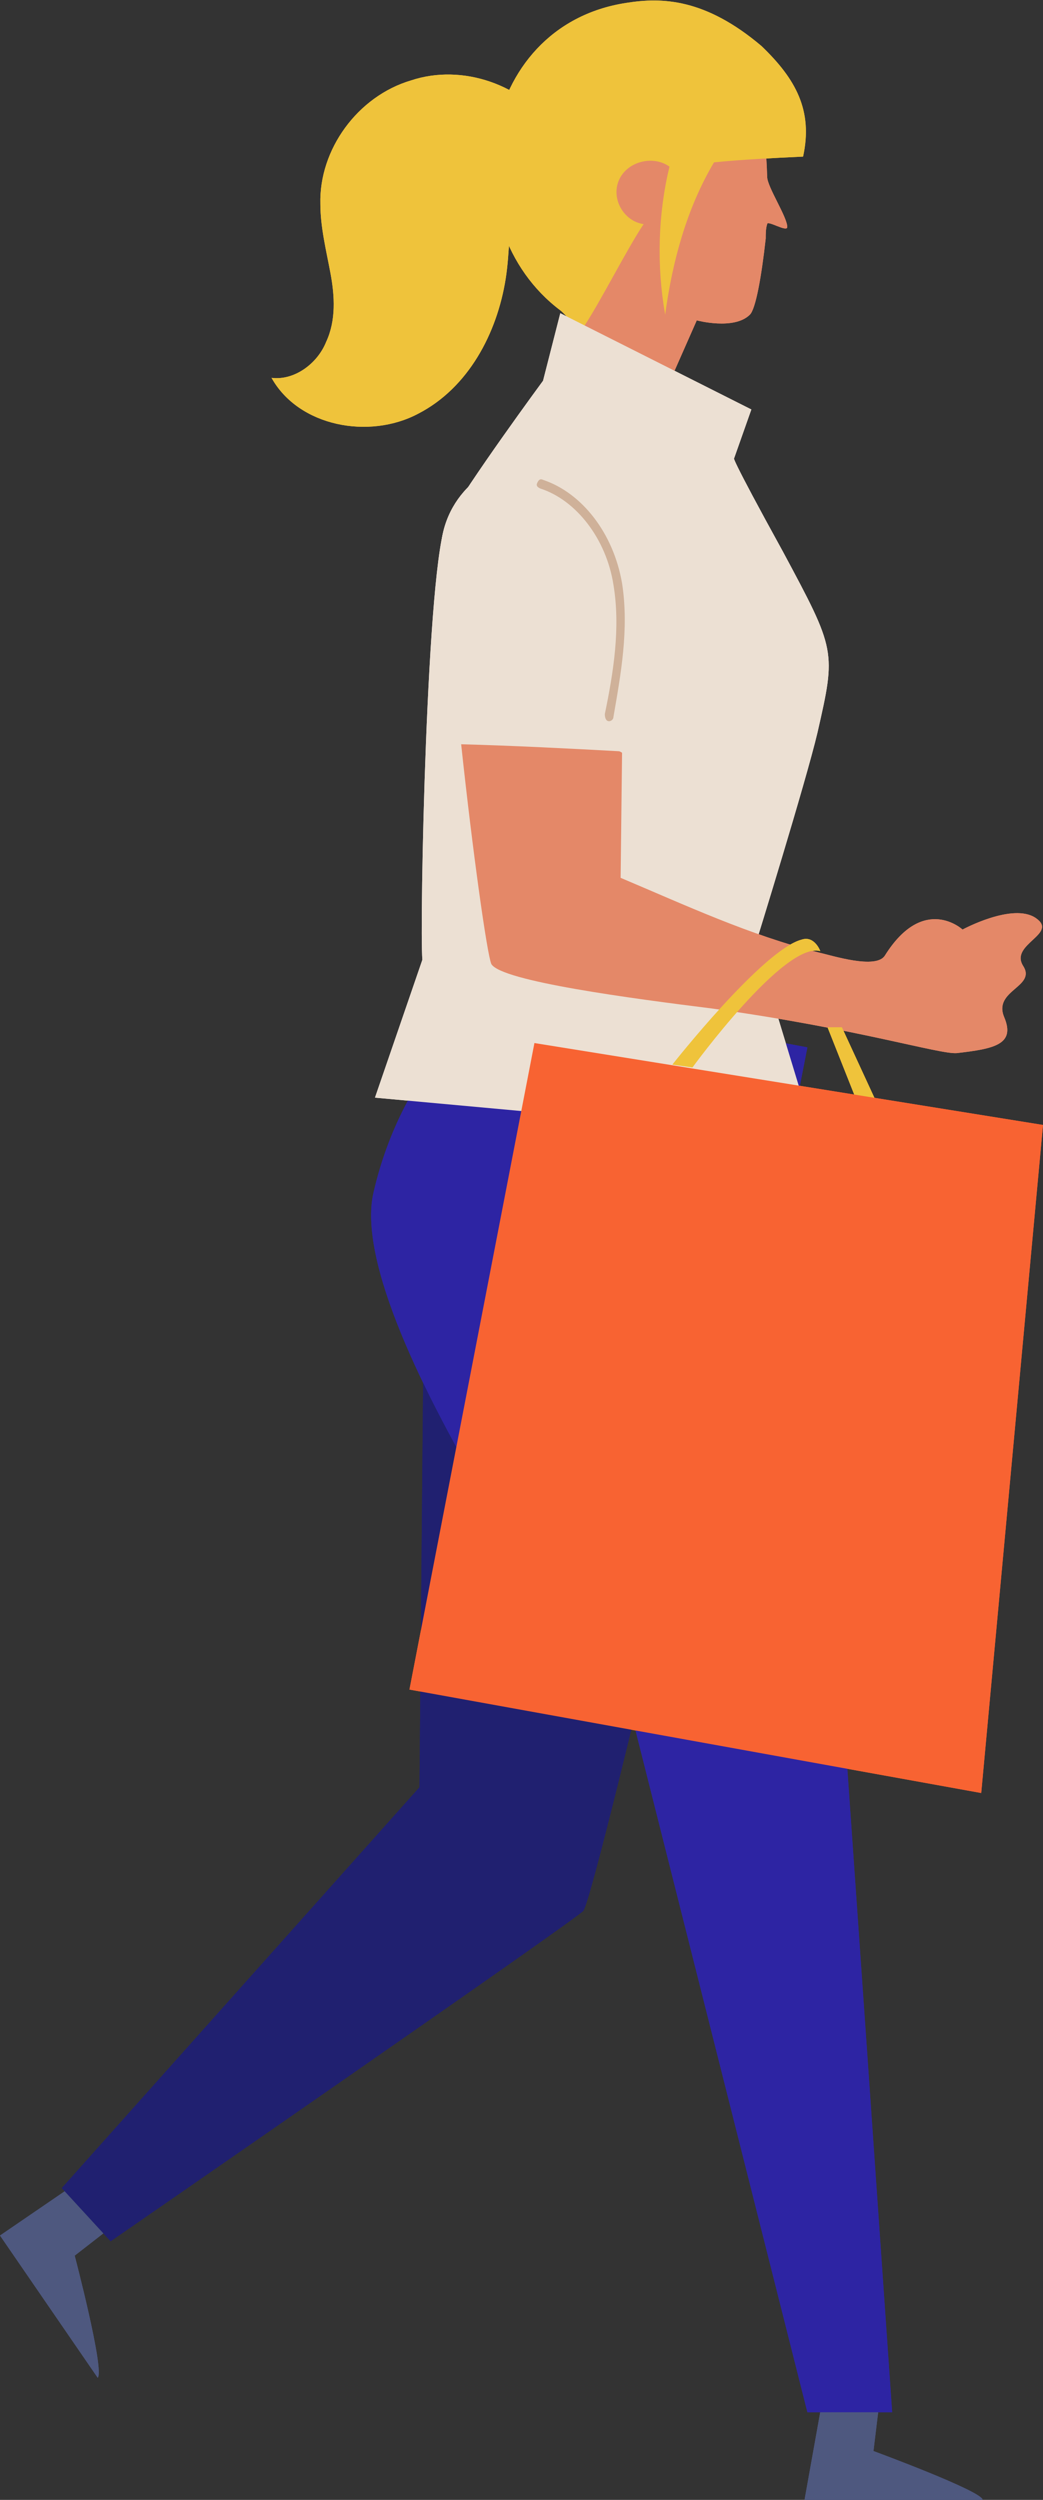 <?xml version="1.0" encoding="utf-8"?>
<!-- Generator: Adobe Illustrator 22.0.0, SVG Export Plug-In . SVG Version: 6.00 Build 0)  -->
<svg version="1.1" id="Layer_1" xmlns="http://www.w3.org/2000/svg" xmlns:xlink="http://www.w3.org/1999/xlink" x="0px" y="0px"
	 viewBox="0 0 72.6 174" style="enable-background:new 0 0 72.6 174;" xml:space="preserve">
<rect x="0" y="0" width="72.6" height="174" fill="#333333" stroke="none"/>
<style type="text/css">
	.st0{fill:#2D24A3;}
	.st1{fill:#B77053;}
	.st2{fill:#ECE0D3;}
	.st3{fill:#E48868;}
	.st4{fill:#464473;}
	.st5{fill:#734E4F;}
	.st6{fill:#393762;}
	.st7{fill:#BA745D;}
	.st8{fill:#563616;}
	.st9{fill:#202070;}
	.st10{fill:#CFB199;}
	.st11{fill:#4E587F;}
	.st12{opacity:0.73;fill:#FFFFFF;enable-background:new    ;}
	.st13{fill:#EFC33B;}
	.st14{fill:#F86332;}
</style>
<g>
	<g>
		<g>
			<g>
				<path class="st0" d="M4386.6-5121.8v60.8h3.8c0,0,6.6-27.7,6.9-30.4s-1-11.2-1-11.2l5.7-22L4386.6-5121.8z"/>
			</g>
		</g>
		<g>
			<g>
				<path class="st0" d="M4384.6-5121.8v60.8h-3.8c0,0-6.6-27.7-6.9-30.4s1-11.2,1-11.2l-5.7-22L4384.6-5121.8z"/>
			</g>
		</g>
		<g>
			<g>
				<polygon class="st1" points="4386.2,-5077.8 4386.6,-5057.9 4386.6,-5053.6 4392.1,-5053.6 4390.1,-5057.3 4395.1,-5077.8 				
					"/>
			</g>
		</g>
	</g>
	<g>
		<g>
			<path class="st2" d="M4396.3-5191.7c1.9,4.5,8.4,5.3,10.6,9.6c1.4,2.9,0.3,6.6-1.9,8.9c-2.3,2.3-5.4,3.6-8.6,4.4
				c-7,1.9-14.5,2.4-21.5,0.2c-2.5-0.8-4.9-1.9-6.8-3.6s-3.4-4.1-3.5-6.7s1.1-5.3,3.3-6.6c1.4-0.8,3.1-1,4.2-2.1
				c1.7-1.6,1.7-4.2,1.6-6.6c-0.1-4.3,0.1-8.7,0.7-13c0.4-3.3,1.2-6.8,3.4-9.3c2.5-2.7,6.5-3.7,10.1-2.9s6.5,3.6,8.1,6.9
				s1.9,7.1,1.2,10.7C4396.5-5198.3,4395-5194.8,4396.3-5191.7z"/>
		</g>
	</g>
	<g>
		<g>
			<path class="st3" d="M4364.2-5137.4c0,0-2.3,4.2-2.5,5.6s-0.2,2.1,0.9,1.8s-0.1,1.9,1.5,1.7c1.6-0.2,4.3-4.5,4.3-4.5l-2.7-3.7
				L4364.2-5137.4z"/>
		</g>
	</g>
	<g>
		<g>
			<path class="st4" d="M4406.4-5120.4c0,0-1.9-27.7-11.7-42l2.5-13.6c0,0,4.2-3.6,3.3-9.1v-7.5c0,0-11.6-5.5-14.4-5.5
				s-15.3,6.1-15.3,6.1s0,5.2,0,7c0,1.9,0.2,6.1,3,8.7l3.1,13.7c0,0-11.2,12-12.7,43.1C4364.2-5119.3,4389.3-5116.5,4406.4-5120.4z"
				/>
		</g>
	</g>
	<g>
		<g>
			<path class="st4" d="M4370.7-5192c-2.2,1.4-3.3,3.1-3.6,4.4s-3.1,28.4-3,32c0.2,3.6-2.8,2.8-1.6,8s-3,4.8-1.1,8.3l0.5,2.8l4,0.9
				l4.1-12l3.6-28.6L4370.7-5192z"/>
		</g>
	</g>
	<g>
		<g>
			<path class="st1" d="M4413.2-5128.1c3.5-0.6-2.3-10.1-6.2-12.6c-3.9-2.5-11.6-4.6-13.6-4.1S4399.6-5125.5,4413.2-5128.1z"/>
		</g>
	</g>
	<g>
		<g>
			<path class="st1" d="M4393.4-5144.8c-1.7,0-2.3,1.6-2.3,3.4c0,1.9,4.1,21.3,7.2,23s13.6,1.4,14.2-1.9s-1.1-10.8-1.1-10.8
				L4393.4-5144.8z"/>
		</g>
	</g>
	<g>
		<g>
			<polygon class="st1" points="4393.4,-5144.8 4375.9,-5194.4 4373,-5193 4391.1,-5141.3 			"/>
		</g>
	</g>
	<g>
		<g>
			<path class="st3" d="M4394.6-5162.4l-3.1,1.8c0,0-3.3-1.4-4.2-1.2l0.7,1.9c0,0-5.5,1.5-5.5,1.8s0,1.7,0,1.7l2-0.4
				c0,0-0.2,1,0,1.2s0.7,0.4,0.7,0.4s0.2,0.8,0.6,1.6s0.4,1.4,1.1,1.9s4.9-1.4,5.4-1.8c0.6-0.3,4.5-4.6,4.5-4.6L4394.6-5162.4z"/>
		</g>
	</g>
	<g>
		<g>
			<path class="st5" d="M4409.1-5127.5c0.6,0,1.2-0.1,1.8-0.2c0.2,0,0.3-0.2,0.2-0.3c0-0.2-0.2-0.3-0.3-0.2
				c-3.5,0.6-7.5-0.8-10.6-3.9c-2.8-2.8-4.6-6.4-6.3-10.1c-0.1-0.1-0.2-0.2-0.4-0.1c-0.1,0.1-0.2,0.2-0.1,0.4
				c1.7,3.8,3.5,7.4,6.4,10.3C4402.5-5129,4405.9-5127.5,4409.1-5127.5z"/>
		</g>
	</g>
	<g>
		<g>
			<path class="st5" d="M4408-5130.3c1.3,0,2.6-0.1,3.9-0.4c0.2,0,0.3-0.2,0.2-0.3c0-0.2-0.2-0.3-0.3-0.2c-1.7,0.3-3.3,0.4-5,0.3
				c-0.2,0-0.3,0.1-0.3,0.3c0,0.2,0.1,0.3,0.3,0.3C4407.2-5130.3,4407.6-5130.3,4408-5130.3z"/>
		</g>
	</g>
	<g>
		<g>
			<path class="st5" d="M4401.8-5119c0.1,0,0.1,0,0.2-0.1s0.1-0.3,0-0.4c-5.4-6.5-8.7-14.6-9.3-23.1c0-0.2-0.2-0.3-0.3-0.3
				c-0.2,0-0.3,0.2-0.3,0.3c0.6,8.5,3.9,16.8,9.4,23.4C4401.6-5119,4401.7-5119,4401.8-5119z"/>
		</g>
	</g>
	<g>
		<g>
			<path class="st5" d="M4385.5-5160.5h0.1c0.2-0.1,0.2-0.2,0.2-0.4l-4-10.9c-0.1-0.2-0.2-0.2-0.4-0.2c-0.2,0.1-0.2,0.2-0.2,0.4
				l4,10.9C4385.2-5160.6,4385.3-5160.5,4385.5-5160.5z"/>
		</g>
	</g>
	<g>
		<g>
			<path class="st4" d="M4400.4-5192.6c3,1.4,8,28,7.3,29.2c-0.6,1.2-8,8.9-10.5,9.7l-2.7-8.7l4.7-4.1l-2.2-9.5L4400.4-5192.6z"/>
		</g>
	</g>
	<g>
		<g>
			<path class="st6" d="M4382.8-5184.2C4382.8-5184.2,4382.9-5184.2,4382.8-5184.2c3.1-0.7,5.9-2.5,7.9-4.9c0.1-0.1,0.1-0.3-0.1-0.4
				c-0.1-0.1-0.3-0.1-0.4,0.1c-1.8,2.4-4.5,4.1-7.4,4.7c-0.2,0-0.3,0.2-0.2,0.4C4382.6-5184.3,4382.7-5184.2,4382.8-5184.2z"/>
		</g>
	</g>
	<g>
		<g>
			<path class="st6" d="M4373.8-5176.2c0.1,0,0.1,0,0.2,0c0.1-0.1,0.2-0.3,0.1-0.4c-1.9-3.1-2.2-7-0.8-10.4l0.1-0.1l-0.1-0.1
				c-0.2-0.4-0.4-0.9-0.6-1.4s-0.4-1-0.7-1.4c-0.1-0.1-0.3-0.2-0.4-0.1s-0.2,0.3-0.1,0.4c0.2,0.4,0.4,0.9,0.7,1.4
				c0.2,0.4,0.4,0.9,0.6,1.3C4371.4-5183.5,4371.7-5179.4,4373.8-5176.2C4373.6-5176.3,4373.7-5176.2,4373.8-5176.2z"/>
		</g>
	</g>
	<g>
		<g>
			<path class="st6" d="M4397.4-5176.2c0.1,0,0.2,0,0.2-0.1c2-3.2,2.3-7.3,0.9-10.8c0.2-0.4,0.4-0.8,0.6-1.3s0.4-0.9,0.6-1.4
				c0.1-0.1,0-0.3-0.1-0.4s-0.3,0-0.4,0.1c-0.2,0.4-0.4,0.9-0.7,1.4c-0.2,0.5-0.4,0.9-0.6,1.4l-0.1,0.1l0.1,0.1
				c1.4,3.3,1.1,7.3-0.8,10.4c-0.1,0.1,0,0.3,0.1,0.4C4397.3-5176.2,4397.4-5176.2,4397.4-5176.2z"/>
		</g>
	</g>
	<g>
		<g>
			<path class="st6" d="M4366.6-5136.8c0.1,0,0.3-0.1,0.3-0.2c0.8-4.4,2.1-8.7,3.6-12.9c0.1-0.2,0-0.3-0.2-0.4
				c-0.1-0.1-0.3,0-0.4,0.2c-1.6,4.2-2.8,8.6-3.6,13C4366.3-5137,4366.4-5136.8,4366.6-5136.8L4366.6-5136.8z"/>
		</g>
	</g>
	<g>
		<g>
			<path class="st6" d="M4397.8-5154.2h0.1c0.1-0.1,0.2-0.2,0.2-0.4l-0.9-2.2c-0.1-0.2-0.2-0.2-0.4-0.2c-0.1,0.1-0.2,0.2-0.2,0.4
				l1,2.2C4397.6-5154.2,4397.7-5154.2,4397.8-5154.2z"/>
		</g>
	</g>
	<g>
		<g>
			<polygon class="st1" points="4385.1,-5077.8 4384.6,-5057.9 4384.6,-5053.6 4379.2,-5053.6 4381.1,-5057.3 4376.2,-5077.8 			"/>
		</g>
	</g>
	<g>
		<g>
			<path class="st3" d="M4388.6-5202.1v6.9c0,0-3.5,5.9-6.7,0.1l0.3-7H4388.6z"/>
		</g>
	</g>
	<g>
		<g>
			<path class="st3" d="M4387.2-5218.4c5.9,0.8,6.9,7.6,5.5,13c-1.1,4-3.5,8.1-7.3,8s-6.1-5.3-6.8-8.5
				C4377.5-5211,4377.7-5219.7,4387.2-5218.4z"/>
		</g>
	</g>
	<g>
		<g>
			<path class="st3" d="M4391.9-5206.9c0,0,0.2-2.3,2.1-1.5c1.8,0.8-0.4,5.9-2.4,5.3S4391.9-5206.9,4391.9-5206.9z"/>
		</g>
	</g>
	<g>
		<g>
			<path class="st3" d="M4379.7-5207c0,0-0.1-2.3-1.9-1.7c-1.9,0.6,0,5.9,2.1,5.4C4381.9-5203.6,4379.7-5207,4379.7-5207z"/>
		</g>
	</g>
	<g>
		<g>
			<path class="st7" d="M4385.3-5197.1c0.9,0,1.8-0.2,2.6-0.7c0.1-0.1,0.2-0.3,0.1-0.4s-0.3-0.2-0.4-0.1c-1.4,0.9-3.4,0.8-4.8-0.2
				c-0.1-0.1-0.3-0.1-0.4,0.1c-0.1,0.1-0.1,0.3,0.1,0.4C4383.3-5197.3,4384.3-5197.1,4385.3-5197.1z"/>
		</g>
	</g>
	<g>
		<g>
			<path class="st8" d="M4382.4-5214.7c-0.1,3.6,0.6,7.3,2.5,10.4s5.1,5.4,8.7,5.8c1.3-3.1,2.2-6.5,1.9-9.9
				c-0.4-3.3-1.9-6.6-4.6-8.6s-6.6-2.5-9.5-0.9c-2.5,1.4-4,4-4.6,6.8c-0.7,2.7-0.6,4.3-0.5,7.1
				C4380.3-5206.3,4382.9-5210,4382.4-5214.7z"/>
		</g>
	</g>
</g>
<g>
	<g>
		<g>
			<g>
				<g>
					<g>
						<path class="st3" d="M4517.8-5182.2l-2.5-9.5c0,0-3.6,1-5.2-0.6c-0.7-0.6-1.3-3.4-1.5-7.8c0-0.5-1.8,0.5-1.8,0
							c0-0.9,3.1-5.2,2.9-7c-1-6.4-0.5-8.1,1.4-9.9c4.1-4,18.5-4.6,20.4,2.4c2,7,1.3,10.4-2.2,20.3l2.2,9.9L4517.8-5182.2z"/>
					</g>
				</g>
			</g>
			<g>
				<g>
					<path class="st2" d="M4514.9-5177.6l-3.2-8c0,0,9.7-6.7,19.1-7.3l2,4.1L4514.9-5177.6z"/>
				</g>
			</g>
			<g>
				<g>
					<path class="st6" d="M4482.4-5000.1l-3.7,11.1c0,0-11.3,0.7-11.6,1.5l16.3,4.5l4.3-15.6L4482.4-5000.1z"/>
				</g>
			</g>
			<g>
				<g>
					<polygon class="st6" points="4568.3,-4982.1 4577.6,-4982.1 4584.4,-4987.4 4576,-5001.1 4571.4,-4998.3 4576.9,-4988.1 
						4575.2,-4984 					"/>
				</g>
			</g>
			<g>
				<g>
					<polygon class="st0" points="4506.2,-5102.2 4478,-4992.3 4487.4,-4989.9 4510.1,-5048.3 4526,-5079.1 4543.8,-5033.3 
						4573.6,-4990.4 4580.5,-4995.4 4556.3,-5051.3 4548.5,-5102.2 					"/>
				</g>
			</g>
			<g>
				<g>
					<path class="st9" d="M4531.7-5192.4c0,0-8.7,2.7-13,7.7c-4.4,5-11.4,19.5-11.5,21.1c-0.2,1.6,2.2,19.5,2.2,19.5l-7.8,47.3
						c0,0,33.4,5.2,50.1,0l-8.7-39.1c0,0,1.2-13.8,2.7-15.4s-1.1-15.3-2.2-21.6s-6.1-13.6-7.8-15.1S4531.7-5192.4,4531.7-5192.4z"/>
				</g>
			</g>
			<g>
				<g>
					<path class="st10" d="M4509.3-5161.8c0.2,0,0.3-0.1,0.4-0.3c1-2.5,3.6-5.9,6.1-7.6l0.2-0.1v-0.5c0.1-1.8,0.1-3.8-0.1-5.6
						c1.3-0.6,2.6-1.1,3.9-1.4l0.3-0.1v-0.3c0.3-1.8,1.6-3.4,2.9-5c0.7-0.8,1.4-1.7,1.9-2.6c0.1-0.2,0.1-0.5-0.1-0.6
						s-0.5-0.1-0.6,0.1c-0.5,0.8-1.2,1.6-1.9,2.5c-1.3,1.6-2.6,3.2-3,5.2c-1.4,0.4-2.7,0.9-4,1.5l-0.3,0.1v0.3
						c0.2,1.8,0.2,3.9,0.1,5.7v0.1c-2.6,1.9-5.2,5.2-6.2,7.9c-0.1,0.2,0,0.5,0.2,0.5C4509.2-5161.8,4509.2-5161.8,4509.3-5161.8z"/>
				</g>
			</g>
			<g>
				<g>
					<path class="st6" d="M4508.9-5223.8c0.6-0.2,1.3-0.4,2.2-0.5c3.5-0.6,5.9,1.5,9.1,1.7c2.3,0.2,4.5-0.9,6.9-0.9
						c1.8,0,3.7,0.5,5,1.8s1.8,3.7,0.9,5.4c4.6,1.9,1.4,9.9,0,13.5c-1.4,3.5-3.8,8.6-3.8,8.6l-4.7-4.6c0,0,3.6-4.2,2-6
						c-1.6-1.9-3.2,1-3.2,1s-0.1,1.2-0.2,2.7c-0.8-0.6-1.6-1.1-2.5-1.5h-0.1l-0.2-6.1c0,0-4.9,1.6-5.8-2.5
						C4507.7-5212.4,4501.1-5221,4508.9-5223.8z"/>
				</g>
			</g>
		</g>
		<g>
			<path class="st10" d="M4531-5094c5.9,0,11.5-0.3,16.6-1c0.2,0,0.4-0.2,0.4-0.5c0-0.2-0.2-0.4-0.5-0.4c-11.5,1.5-25.3,1.3-41-0.6
				c-0.2,0-0.4,0.1-0.5,0.4c0,0.2,0.1,0.4,0.4,0.5C4515.2-5094.6,4523.4-5094,4531-5094z"/>
		</g>
	</g>
	<g>
		<g>
			<g>
				<path class="st3" d="M4471.5-5158.5c-0.5-1.2-0.2-5.1,0.3-4.7s0.9,2.5,0.9,2.5l0.2,1c0,0,0.8-0.3,0.8,0s0.3,1.6,0.3,1.6l0.1,2.5
					L4471.5-5158.5z"/>
			</g>
		</g>
		<g>
			<g>
				<polygon class="st11" points="4477.6,-5153.6 4474.6,-5164.4 4472.2,-5173 4469.1,-5171.9 4474.9,-5153.3 				"/>
			</g>
		</g>
		<g>
			<g>
				<path class="st3" d="M4508.4-5147.2l-2.5,9.8c0,0-25.1-9.8-26.4-10.3c0,0-3.8-3-4.6-3.6s-3.2-6.6-3.4-7.2s4.5-0.9,4.5-0.9
					s0.1-2.9,0.4-3.8c0.1-0.5,1.2-2.8,1.7-1.2l1,4.4l1.5,1.5c0.8,1.1,1.6,5.5,1.6,5.5L4508.4-5147.2z"/>
			</g>
		</g>
		<g>
			<g>
				<path class="st9" d="M4510.3-5147.5c0,0-2.6-7.4-7.6-4.4c-4.9,3-5.5-0.7-5.5-0.7l-13.3-3.7l-4.3,8.6l28.7,12.3L4510.3-5147.5z"
					/>
			</g>
		</g>
	</g>
	<g>
		<path class="st10" d="M4516-5148.6l0.1-0.4c2.9-10.4,9-20,14.5-28c2.5-3.5,4.9-5.1,7.2-4.7c0.2,0.1,0.4-0.1,0.5-0.3
			c0-0.2-0.1-0.4-0.3-0.5c-2.6-0.5-5.4,1.2-8,5c-5.5,8-11.6,17.5-14.5,27.9l-4.9-1.4c-0.2-0.1-0.5,0.1-0.5,0.3
			c-0.1,0.2,0.1,0.5,0.3,0.5L4516-5148.6z"/>
	</g>
	<g>
		<path class="st10" d="M4520.3-5132.6c0.5,0,1,0,1.5-0.1c2.5-0.4,4.3-2,5.5-3.3c1.5-1.6,2.5-3.4,3.6-5.2c0.1-0.2,0.1-0.5-0.1-0.6
			s-0.5-0.1-0.6,0.1c-1,1.7-2.1,3.5-3.5,5.1c-1.1,1.1-2.8,2.6-5,3c-2.7,0.5-5.6-0.7-7.9-1.7c-0.2-0.1-0.5,0-0.5,0.2
			c-0.1,0.2,0,0.5,0.2,0.5C4515.4-5133.6,4517.8-5132.6,4520.3-5132.6z"/>
	</g>
</g>
<path class="st12" d="M3853.3-5357.9c0,2.4,0,4.8,0,8.5c-1.8-1.5-4.4-2.9-4.2-3.6c0.6-2,2.2-3.7,3.4-5.6
	C3852.7-5358.4,3853-5358.2,3853.3-5357.9z"/>
<g>
	<g>
		<g>
			<g>
				<g>
					<g>
						<path class="st3" d="M45.5,29.1l3-6.8c0,0,2.6,0.7,3.7-0.4c0.4-0.4,0.8-2.6,1.1-5.3c0-0.3,0-0.7,0.1-1c0-0.3,1.4,0.6,1.4,0.2
							c0-0.7-1.4-2.8-1.4-3.5c-0.1-3.4-0.6-6.7-1.8-8C48.7,1.4,38.4,1,37,6s-0.1,10.6,4,14.5l-2.8,7.1L45.5,29.1z"/>
					</g>
				</g>
			</g>
			<g>
				<g>
					<path class="st13" d="M53,3.2c2.4,2.3,3.6,4.5,2.9,7.7c-2.1,0.1-4.2,0.2-6.2,0.4c-1.9,3.2-2.9,6.9-3.4,10.6
						c-0.6-3.4-0.5-7,0.3-10.3c-1.1-0.8-2.9-0.4-3.5,0.9s0.3,2.9,1.7,3.1c-1.2,1.8-3,5.4-4.2,7.2c-0.3,0.4,0.5-0.1,0,0
						S39.5,22,39,21.6c-7.7-5.8-5.9-19.8,4.6-21.4C46.1-0.2,49.1-0.1,53,3.2"/>
				</g>
			</g>
			<g>
				<g>
					<path class="st11" d="M61.2,167.3l-0.4,3.3c0,0,7.6,2.8,7.6,3.4H56l1.2-6.7L61.2,167.3L61.2,167.3z"/>
				</g>
			</g>
			<g>
				<g>
					<path class="st11" d="M7.9,154.9L5.2,157c0,0,2.1,8,1.6,8.5L0,155.6l5.7-3.9L7.9,154.9z"/>
				</g>
			</g>
			<g>
				<g>
					<path class="st9" d="M45.1,115.6c0,0-4,16.8-4.5,17.4c-0.5,0.6-32.9,23-32.9,23l-3.4-3.7l24.9-27.9L29.5,91L45.1,115.6z"/>
				</g>
			</g>
			<g>
				<g>
					<path class="st0" d="M56.2,72.9l-2,10.2c0,0,4.1,29.5,4.2,31.9c0.2,2.4,3.7,52.9,3.7,52.9h-5.9l-12.1-48
						c0,0-20.3-27.4-18.1-36.9c2.2-9.6,8.9-14.1,8.9-14.1L56.2,72.9z"/>
				</g>
			</g>
			<g>
				<g>
					<path class="st2" d="M26.1,76.4l30.6,2.8l-4.1-13.5c0,0,3.5-11.3,4.3-14.7c1.3-5.7,1.3-5.7-2.4-12.6c-3.8-6.9-3.4-6.5-3.4-6.5
						l1.2-3.4L39,21.8l-1.2,4.7c0,0-5.3,7.2-6.7,9.8c-1.4,2.6-1.9,28.3-1.7,30.5L26.1,76.4z"/>
				</g>
			</g>
			<g>
				<g>
					<path class="st3" d="M32.1,51.8c0.8,7.5,1.8,14.6,2.1,15.3c0.7,1.2,9.8,2.4,15.4,3.1c10.1,1.4,15.8,3.2,17,3.1
						c2.6-0.3,4.1-0.6,3.3-2.5s2.3-2.1,1.3-3.6c-0.9-1.5,2.5-2.2,0.9-3.3c-1.6-1.1-5.1,0.8-5.1,0.8s-2.7-2.5-5.4,1.8
						c-0.6,1-3.7,0-4.6-0.2c-4.8-1.2-9.3-3.3-13.8-5.2l0.1-8.7C43.4,52.3,31.5,47.1,32.1,51.8z"/>
				</g>
			</g>
			<g>
				<g>
					<path class="st2" d="M37.5,32c-3.9-0.2-7.1,3.1-6.8,7c0.3,3.4,0.8,8.2,1.3,12.8c3.8,0.1,7.6,0.3,11.3,0.5l0.2-13.8
						C43.7,35.1,41,32.1,37.5,32z"/>
				</g>
			</g>
			<g>
				<g>
					<polygon class="st13" points="58.6,71.5 61.6,78 60.1,77.8 57.6,71.5 					"/>
				</g>
			</g>
			<g>
				<g>
					<polygon class="st14" points="72.6,78.3 37.2,72.6 28.5,117.6 68.3,124.8 					"/>
				</g>
			</g>
			<g>
				<g>
					<path class="st13" d="M57.1,66.2c-2.5-0.7-8.9,8.1-8.9,8.1l-1.4-0.2c0,0,6.3-8,9-8.7C56.7,65.1,57.1,66.2,57.1,66.2z"/>
				</g>
			</g>
			<g>
				<g>
					<path class="st13" d="M22.3,14.2c0,1.6,0.4,3.2,0.7,4.8c0.3,1.6,0.4,3.3-0.3,4.8c-0.6,1.5-2.2,2.7-3.8,2.5
						c1.9,3.4,6.8,4.3,10.2,2.5c3.5-1.8,5.5-5.6,6.1-9.4c0.3-1.9,0.2-3.8,0.6-5.6c0.4-1.9,1.2-3.7,2.8-4.8c-2.2-3.1-6.4-4.6-10-3.4
						C24.9,6.7,22.2,10.4,22.3,14.2z"/>
				</g>
			</g>
		</g>
		<g>
			<path class="st10" d="M42.4,50.2c0.1,0,0.3-0.1,0.3-0.3c0.5-2.9,1.1-6.1,0.6-9.3c-0.6-3.5-2.8-6.3-5.5-7.2
				c-0.2-0.1-0.3,0-0.4,0.2s0,0.3,0.2,0.4c2.5,0.8,4.6,3.5,5.1,6.7c0.5,3,0,6.1-0.6,9C42.1,50,42.2,50.2,42.4,50.2L42.4,50.2z"/>
		</g>
	</g>
	<g>
		<g>
			<g>
				<g>
					<g>
						<path class="st3" d="M45.5,29.1l3-6.8c0,0,2.6,0.7,3.7-0.4c0.4-0.4,0.8-2.6,1.1-5.3c0-0.3,0-0.7,0.1-1c0-0.3,1.4,0.6,1.4,0.2
							c0-0.7-1.4-2.8-1.4-3.5c-0.1-3.4-0.6-6.7-1.8-8C48.7,1.4,38.4,1,37,6s-0.1,10.6,4,14.5l-2.8,7.1L45.5,29.1z"/>
					</g>
				</g>
			</g>
			<g>
				<g>
					<path class="st13" d="M53,3.2c2.4,2.3,3.6,4.5,2.9,7.7c-2.1,0.1-4.2,0.2-6.2,0.4c-1.9,3.2-2.9,6.9-3.4,10.6
						c-0.6-3.4-0.5-7,0.3-10.3c-1.1-0.8-2.9-0.4-3.5,0.9s0.3,2.9,1.7,3.1c-1.2,1.8-3,5.4-4.2,7.2c-0.3,0.4,0.5-0.1,0,0
						S39.5,22,39,21.6c-7.7-5.8-5.9-19.8,4.6-21.4C46.1-0.2,49.1-0.1,53,3.2"/>
				</g>
			</g>
			<g>
				<g>
					<path class="st11" d="M61.2,167.3l-0.4,3.3c0,0,7.6,2.8,7.6,3.4H56l1.2-6.7L61.2,167.3L61.2,167.3z"/>
				</g>
			</g>
			<g>
				<g>
					<path class="st11" d="M7.9,154.9L5.2,157c0,0,2.1,8,1.6,8.5L0,155.6l5.7-3.9L7.9,154.9z"/>
				</g>
			</g>
			<g>
				<g>
					<path class="st9" d="M45.1,115.6c0,0-4,16.8-4.5,17.4c-0.5,0.6-32.9,23-32.9,23l-3.4-3.7l24.9-27.9L29.5,91L45.1,115.6z"/>
				</g>
			</g>
			<g>
				<g>
					<path class="st0" d="M56.2,72.9l-2,10.2c0,0,4.1,29.5,4.2,31.9c0.2,2.4,3.7,52.9,3.7,52.9h-5.9l-12.1-48
						c0,0-20.3-27.4-18.1-36.9c2.2-9.6,8.9-14.1,8.9-14.1L56.2,72.9z"/>
				</g>
			</g>
			<g>
				<g>
					<path class="st2" d="M26.1,76.4l30.6,2.8l-4.1-13.5c0,0,3.5-11.3,4.3-14.7c1.3-5.7,1.3-5.7-2.4-12.6c-3.8-6.9-3.4-6.5-3.4-6.5
						l1.2-3.4L39,21.8l-1.2,4.7c0,0-5.3,7.2-6.7,9.8c-1.4,2.6-1.9,28.3-1.7,30.5L26.1,76.4z"/>
				</g>
			</g>
			<g>
				<g>
					<path class="st3" d="M32.1,51.8c0.8,7.5,1.8,14.6,2.1,15.3c0.7,1.2,9.8,2.4,15.4,3.1c10.1,1.4,15.8,3.2,17,3.1
						c2.6-0.3,4.1-0.6,3.3-2.5s2.3-2.1,1.3-3.6c-0.9-1.5,2.5-2.2,0.9-3.3c-1.6-1.1-5.1,0.8-5.1,0.8s-2.7-2.5-5.4,1.8
						c-0.6,1-3.7,0-4.6-0.2c-4.8-1.2-9.3-3.3-13.8-5.2l0.1-8.7C43.4,52.3,31.5,47.1,32.1,51.8z"/>
				</g>
			</g>
			<g>
				<g>
					<path class="st2" d="M37.5,32c-3.9-0.2-7.1,3.1-6.8,7c0.3,3.4,0.8,8.2,1.3,12.8c3.8,0.1,7.6,0.3,11.3,0.5l0.2-13.8
						C43.7,35.1,41,32.1,37.5,32z"/>
				</g>
			</g>
			<g>
				<g>
					<polygon class="st13" points="58.6,71.5 61.6,78 60.1,77.8 57.6,71.5 					"/>
				</g>
			</g>
			<g>
				<g>
					<polygon class="st14" points="72.6,78.3 37.2,72.6 28.5,117.6 68.3,124.8 					"/>
				</g>
			</g>
			<g>
				<g>
					<path class="st13" d="M57.1,66.2c-2.5-0.7-8.9,8.1-8.9,8.1l-1.4-0.2c0,0,6.3-8,9-8.7C56.7,65.1,57.1,66.2,57.1,66.2z"/>
				</g>
			</g>
			<g>
				<g>
					<path class="st13" d="M22.3,14.2c0,1.6,0.4,3.2,0.7,4.8c0.3,1.6,0.4,3.3-0.3,4.8c-0.6,1.5-2.2,2.7-3.8,2.5
						c1.9,3.4,6.8,4.3,10.2,2.5c3.5-1.8,5.5-5.6,6.1-9.4c0.3-1.9,0.2-3.8,0.6-5.6c0.4-1.9,1.2-3.7,2.8-4.8c-2.2-3.1-6.4-4.6-10-3.4
						C24.9,6.7,22.2,10.4,22.3,14.2z"/>
				</g>
			</g>
		</g>
		<g>
			<path class="st10" d="M42.4,50.2c0.1,0,0.3-0.1,0.3-0.3c0.5-2.9,1.1-6.1,0.6-9.3c-0.6-3.5-2.8-6.3-5.5-7.2
				c-0.2-0.1-0.3,0-0.4,0.2s0,0.3,0.2,0.4c2.5,0.8,4.6,3.5,5.1,6.7c0.5,3,0,6.1-0.6,9C42.1,50,42.2,50.2,42.4,50.2L42.4,50.2z"/>
		</g>
	</g>
</g>
</svg>
